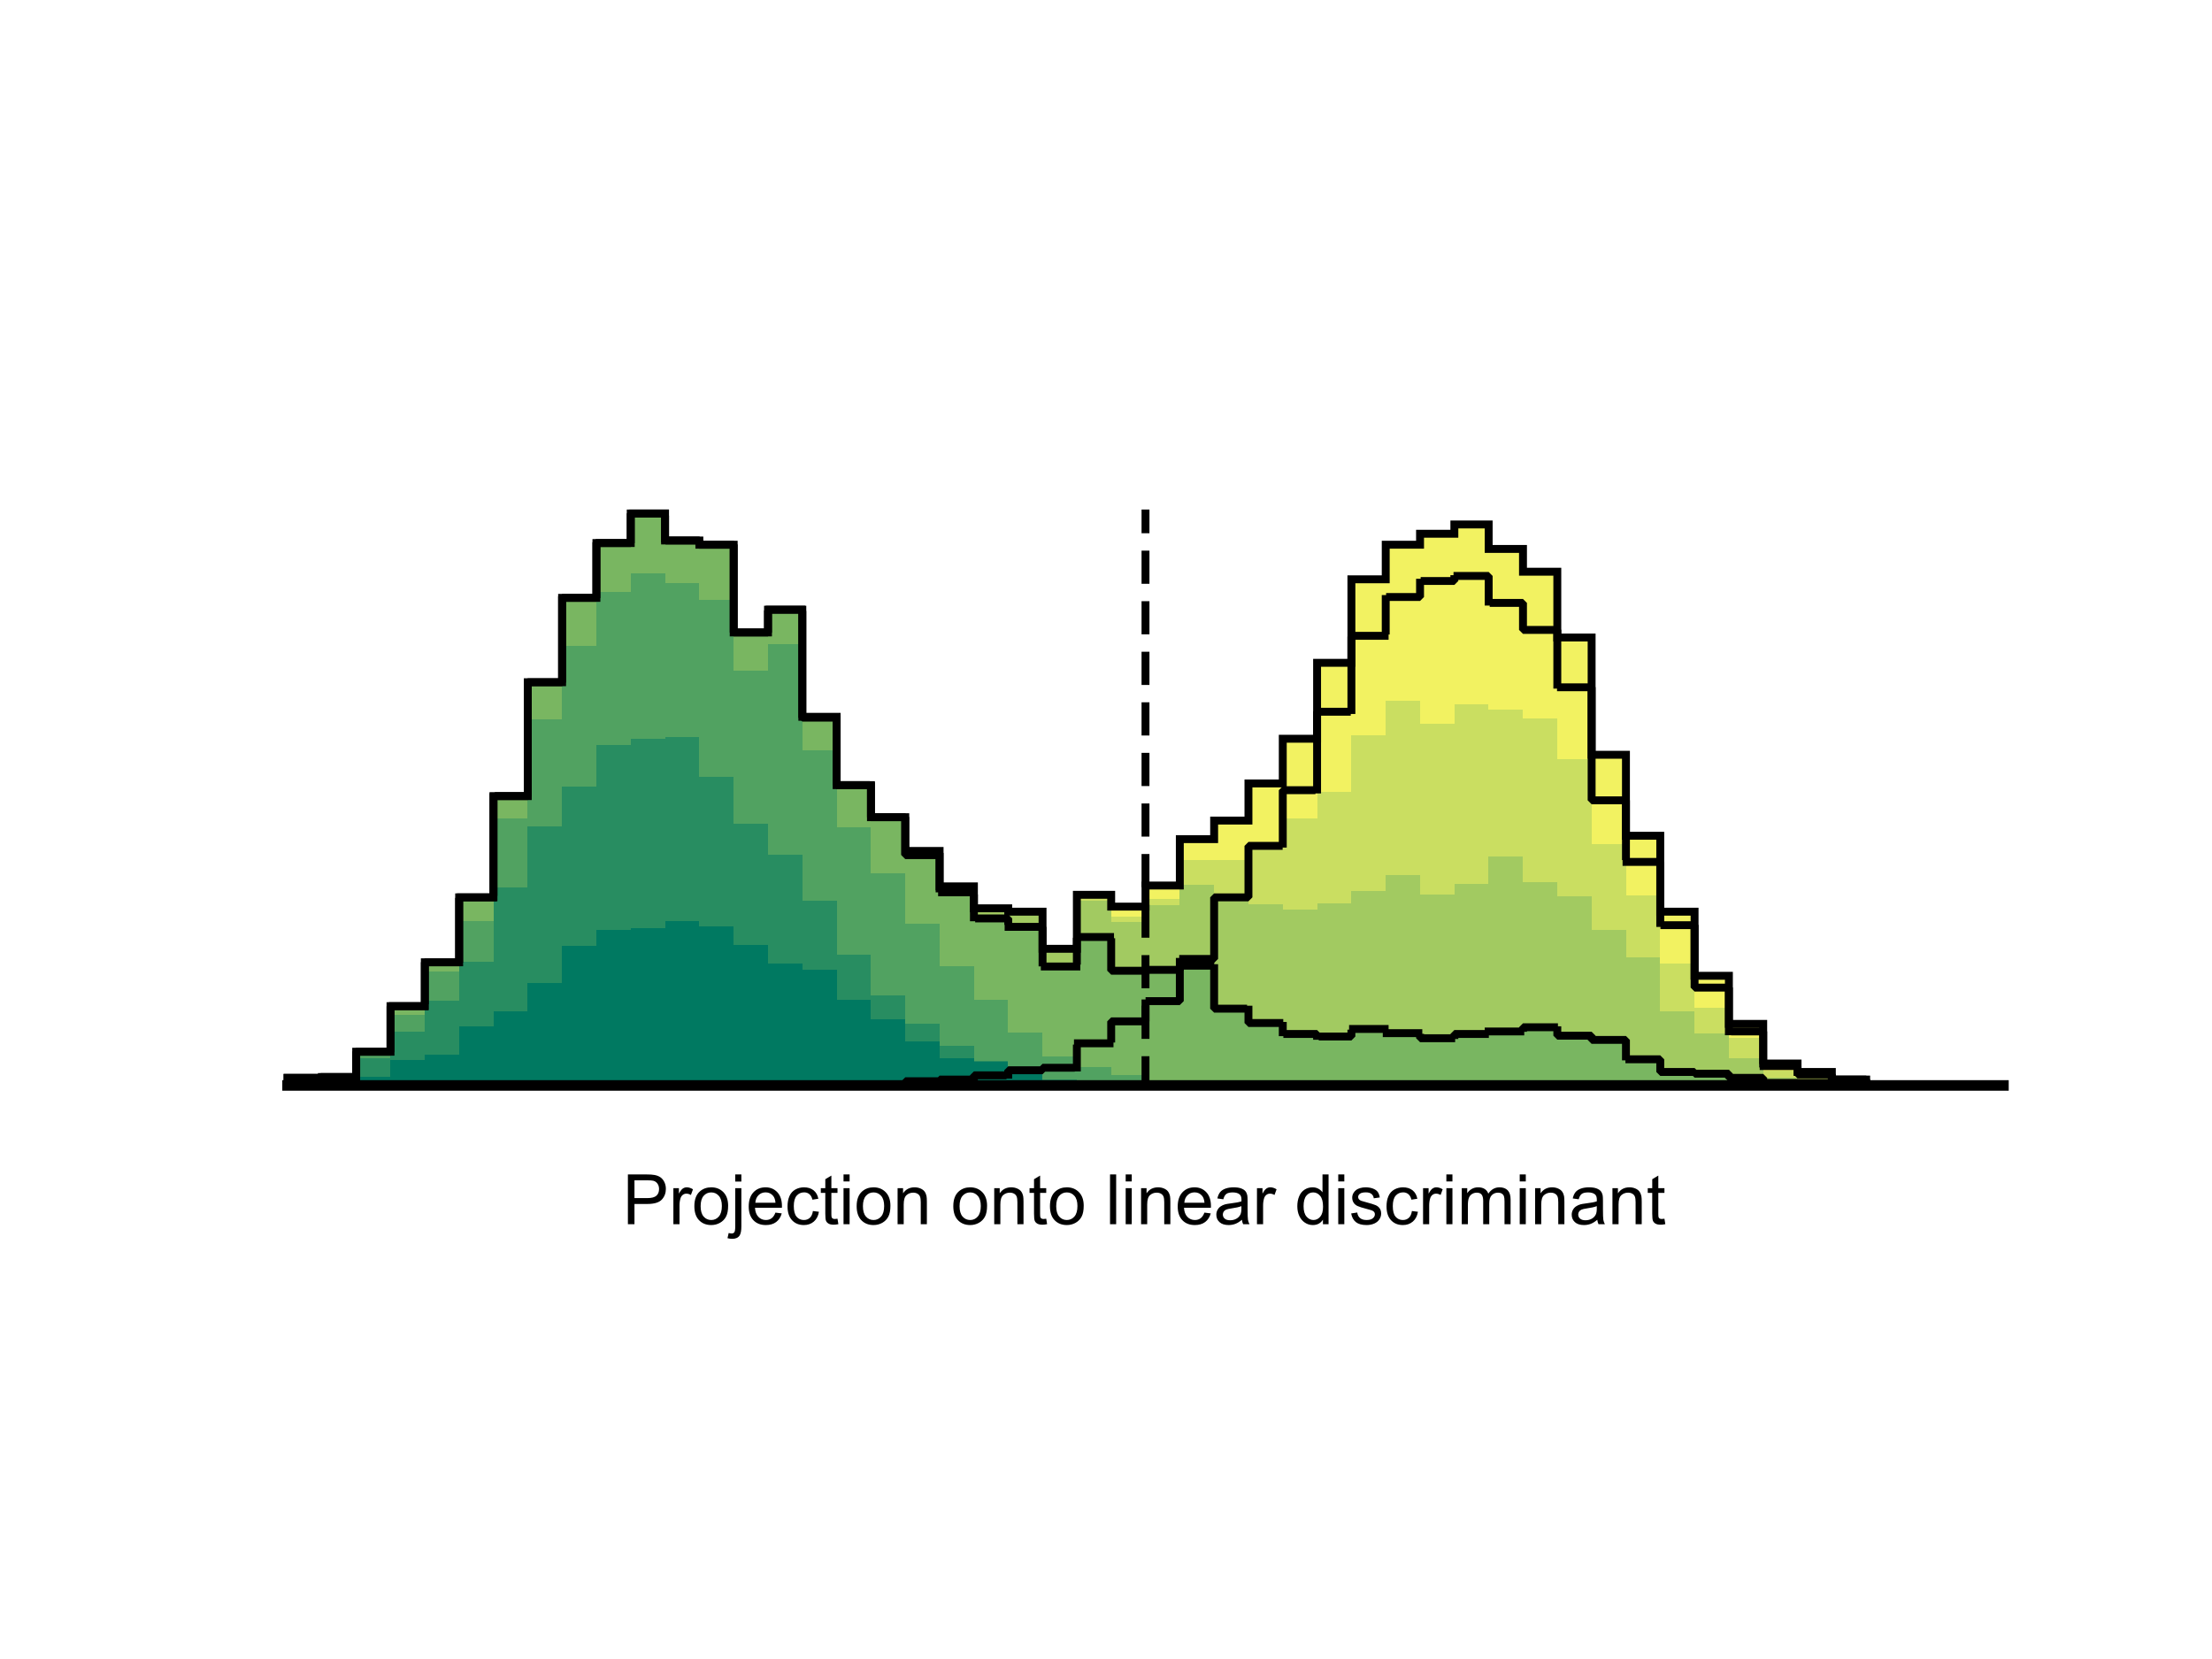 <?xml version="1.0"?>
<!DOCTYPE svg PUBLIC '-//W3C//DTD SVG 1.0//EN'
          'http://www.w3.org/TR/2001/REC-SVG-20010904/DTD/svg10.dtd'>
<svg xmlns:xlink="http://www.w3.org/1999/xlink" style="fill-opacity:1; color-rendering:auto; color-interpolation:auto; text-rendering:auto; stroke:black; stroke-linecap:square; stroke-miterlimit:10; shape-rendering:auto; stroke-opacity:1; fill:black; stroke-dasharray:none; font-weight:normal; stroke-width:1; font-family:'Dialog'; font-style:normal; stroke-linejoin:miter; font-size:12px; stroke-dashoffset:0; image-rendering:auto;" width="700" height="525" xmlns="http://www.w3.org/2000/svg"
><rect width="100%" height="100%" fill="#333333" stroke="none"/><!--Generated by the Batik Graphics2D SVG Generator--><defs id="genericDefs"
  /><g
  ><defs id="defs1"
    ><clipPath clipPathUnits="userSpaceOnUse" id="clipPath1"
      ><path d="M0 0 L700 0 L700 525 L0 525 L0 0 Z"
      /></clipPath
    ></defs
    ><g style="fill:white; stroke:white;"
    ><rect x="0" y="0" width="700" style="clip-path:url(#clipPath1); stroke:none;" height="525"
    /></g
    ><g style="fill:white; text-rendering:optimizeSpeed; color-rendering:optimizeSpeed; image-rendering:optimizeSpeed; shape-rendering:crispEdges; stroke:white; color-interpolation:sRGB;"
    ><rect x="0" width="700" height="525" y="0" style="stroke:none;"
      /><path d="M101.86 343.5 L101.86 341.097 L91 341.097 L91 343.5 ZM112.72 343.5 L112.72 340.83 L101.86 340.83 L101.86 343.5 ZM123.58 343.5 L123.58 332.822 L112.72 332.822 L112.72 343.5 ZM134.44 343.5 L134.44 318.406 L123.58 318.406 L123.58 343.5 ZM145.3 343.5 L145.3 304.524 L134.44 304.524 L134.44 343.5 ZM156.16 343.5 L156.16 283.968 L145.3 283.968 L145.3 343.5 ZM167.02 343.5 L167.02 251.932 L156.16 251.932 L156.16 343.5 ZM177.88 343.5 L177.88 215.892 L167.02 215.892 L167.02 343.5 ZM188.74 343.5 L188.74 189.196 L177.88 189.196 L177.88 343.5 ZM199.6 343.5 L199.6 171.844 L188.74 171.844 L188.74 343.5 ZM210.46 343.5 L210.46 162.5 L199.6 162.5 L199.6 343.5 ZM221.32 343.5 L221.32 171.043 L210.46 171.043 L210.46 343.5 ZM232.18 343.5 L232.18 172.378 L221.32 172.378 L221.32 343.5 ZM243.04 343.5 L243.04 200.142 L232.18 200.142 L232.18 343.5 ZM253.9 343.5 L253.9 192.934 L243.04 192.934 L243.04 343.5 ZM264.76 343.5 L264.76 226.838 L253.9 226.838 L253.9 343.5 ZM275.62 343.5 L275.62 248.462 L264.76 248.462 L264.76 343.5 ZM286.48 343.5 L286.48 258.606 L275.62 258.606 L275.62 343.5 ZM297.34 343.5 L297.34 269.285 L286.48 269.285 L286.48 343.5 ZM308.2 343.5 L308.2 280.497 L297.34 280.497 L297.34 343.5 ZM319.06 343.5 L319.06 287.438 L308.2 287.438 L308.2 343.5 ZM329.92 343.5 L329.92 288.506 L319.06 288.506 L319.06 343.5 ZM340.78 343.5 L340.78 300.252 L329.92 300.252 L329.92 343.5 ZM351.64 343.5 L351.64 283.167 L340.78 283.167 L340.78 343.5 ZM362.5 343.5 L362.5 286.904 L351.64 286.904 L351.64 343.5 ZM373.36 343.5 L373.36 280.23 L362.5 280.23 L362.5 343.5 ZM384.22 343.5 L384.22 265.547 L373.36 265.547 L373.36 343.5 ZM395.08 343.5 L395.08 259.674 L384.22 259.674 L384.22 343.5 ZM405.94 343.5 L405.94 247.928 L395.08 247.928 L395.08 343.5 ZM416.8 343.5 L416.8 233.779 L405.94 233.779 L405.94 343.5 ZM427.66 343.5 L427.66 209.752 L416.8 209.752 L416.8 343.5 ZM438.52 343.5 L438.52 183.323 L427.66 183.323 L427.66 343.5 ZM449.38 343.5 L449.38 172.378 L438.52 172.378 L438.52 343.5 ZM460.24 343.5 L460.24 168.907 L449.38 168.907 L449.38 343.5 ZM471.1 343.5 L471.1 165.97 L460.24 165.97 L460.24 343.5 ZM481.96 343.5 L481.96 173.712 L471.1 173.712 L471.1 343.5 ZM492.82 343.5 L492.82 180.92 L481.96 180.92 L481.96 343.5 ZM503.68 343.5 L503.68 201.743 L492.82 201.743 L492.82 343.5 ZM514.54 343.5 L514.54 238.851 L503.68 238.851 L503.68 343.5 ZM525.4 343.5 L525.4 264.479 L514.54 264.479 L514.54 343.5 ZM536.26 343.5 L536.26 288.506 L525.4 288.506 L525.4 343.5 ZM547.12 343.5 L547.12 308.795 L536.26 308.795 L536.26 343.5 ZM557.98 343.5 L557.98 324.012 L547.12 324.012 L547.12 343.5 ZM568.84 343.5 L568.84 336.559 L557.98 336.559 L557.98 343.5 ZM579.7 343.5 L579.7 339.229 L568.84 339.229 L568.84 343.5 ZM590.56 343.5 L590.56 341.631 L579.7 341.631 L579.7 343.5 ZM601.42 343.5 L601.42 343.233 L590.56 343.233 L590.56 343.5 ZM634 343.5 L634 343.233 L623.14 343.233 L623.14 343.5 Z" style="fill:rgb(242,242,97); stroke:none;"
      /><path d="M101.86 343.5 L101.86 341.097 L91 341.097 L91 343.5 ZM112.72 343.5 L112.72 340.83 L101.86 340.83 L101.86 343.5 ZM123.58 343.5 L123.58 332.822 L112.72 332.822 L112.72 343.5 ZM134.44 343.5 L134.44 318.406 L123.58 318.406 L123.58 343.5 ZM145.3 343.5 L145.3 304.524 L134.44 304.524 L134.44 343.5 ZM156.16 343.5 L156.16 283.968 L145.3 283.968 L145.3 343.5 ZM167.02 343.5 L167.02 251.932 L156.16 251.932 L156.16 343.5 ZM177.88 343.5 L177.88 215.892 L167.02 215.892 L167.02 343.5 ZM188.74 343.5 L188.74 189.196 L177.88 189.196 L177.88 343.5 ZM199.6 343.5 L199.6 171.844 L188.74 171.844 L188.74 343.5 ZM210.46 343.5 L210.46 162.5 L199.6 162.5 L199.6 343.5 ZM221.32 343.5 L221.32 171.043 L210.46 171.043 L210.46 343.5 ZM232.18 343.5 L232.18 172.378 L221.32 172.378 L221.32 343.5 ZM243.04 343.5 L243.04 200.142 L232.18 200.142 L232.18 343.5 ZM253.9 343.5 L253.9 192.934 L243.04 192.934 L243.04 343.5 ZM264.76 343.5 L264.76 226.838 L253.9 226.838 L253.9 343.5 ZM275.62 343.5 L275.62 248.462 L264.76 248.462 L264.76 343.5 ZM286.48 343.5 L286.48 258.606 L275.62 258.606 L275.62 343.5 ZM297.34 343.5 L297.34 269.285 L286.48 269.285 L286.48 343.5 ZM308.2 343.5 L308.2 280.497 L297.34 280.497 L297.34 343.5 ZM319.06 343.5 L319.06 287.438 L308.2 287.438 L308.2 343.5 ZM329.92 343.5 L329.92 288.773 L319.06 288.773 L319.06 343.5 ZM340.78 343.5 L340.78 300.786 L329.92 300.786 L329.92 343.5 ZM351.64 343.5 L351.64 283.968 L340.78 283.968 L340.78 343.5 ZM362.5 343.5 L362.5 290.108 L351.64 290.108 L351.64 343.5 ZM373.36 343.5 L373.36 284.502 L362.5 284.502 L362.5 343.5 ZM384.22 272.221 L373.36 272.221 L373.36 343.5 L384.22 343.5 L395.08 343.5 L395.08 272.221 ZM405.94 343.5 L405.94 267.149 L395.08 267.149 L395.08 343.5 ZM416.8 343.5 L416.8 258.873 L405.94 258.873 L405.94 343.5 ZM427.66 343.5 L427.66 250.597 L416.8 250.597 L416.8 343.5 ZM438.52 343.5 L438.52 232.711 L427.66 232.711 L427.66 343.5 ZM449.38 343.5 L449.38 221.766 L438.52 221.766 L438.52 343.5 ZM460.24 343.5 L460.24 228.973 L449.38 228.973 L449.38 343.5 ZM471.1 343.5 L471.1 222.833 L460.24 222.833 L460.24 343.5 ZM481.96 343.5 L481.96 224.435 L471.1 224.435 L471.1 343.5 ZM492.82 343.5 L492.82 227.372 L481.96 227.372 L481.96 343.5 ZM503.68 343.5 L503.68 240.186 L492.82 240.186 L492.82 343.5 ZM514.54 343.5 L514.54 267.149 L503.68 267.149 L503.68 343.5 ZM525.4 343.5 L525.4 283.434 L514.54 283.434 L514.54 343.5 ZM536.26 343.5 L536.26 304.791 L525.4 304.791 L525.4 343.5 ZM547.12 343.5 L547.12 318.94 L536.26 318.94 L536.26 343.5 ZM557.98 343.5 L557.98 328.55 L547.12 328.55 L547.12 343.5 ZM568.84 343.5 L568.84 338.695 L557.98 338.695 L557.98 343.5 ZM579.7 343.5 L579.7 340.029 L568.84 340.029 L568.84 343.5 ZM590.56 343.5 L590.56 342.432 L579.7 342.432 L579.7 343.5 ZM601.42 343.5 L601.42 343.233 L590.56 343.233 L590.56 343.5 ZM634 343.5 L634 343.233 L623.14 343.233 L623.14 343.5 Z" style="fill:rgb(202,222,97); stroke:none;"
      /><path d="M101.86 343.5 L101.86 341.097 L91 341.097 L91 343.5 ZM112.72 343.5 L112.72 340.83 L101.86 340.83 L101.86 343.5 ZM123.58 343.5 L123.58 332.822 L112.72 332.822 L112.72 343.5 ZM134.44 343.5 L134.44 318.406 L123.58 318.406 L123.58 343.5 ZM145.3 343.5 L145.3 304.524 L134.44 304.524 L134.44 343.5 ZM156.16 343.5 L156.16 283.968 L145.3 283.968 L145.3 343.5 ZM167.02 343.5 L167.02 251.932 L156.16 251.932 L156.16 343.5 ZM177.88 343.5 L177.88 215.892 L167.02 215.892 L167.02 343.5 ZM188.74 343.5 L188.74 189.196 L177.88 189.196 L177.88 343.5 ZM199.6 343.5 L199.6 171.844 L188.74 171.844 L188.74 343.5 ZM210.46 343.5 L210.46 162.5 L199.6 162.5 L199.6 343.5 ZM221.32 343.5 L221.32 171.043 L210.46 171.043 L210.46 343.5 ZM232.18 343.5 L232.18 172.378 L221.32 172.378 L221.32 343.5 ZM243.04 343.5 L243.04 200.142 L232.18 200.142 L232.18 343.5 ZM253.9 343.5 L253.9 192.934 L243.04 192.934 L243.04 343.5 ZM264.76 343.5 L264.76 226.838 L253.9 226.838 L253.9 343.5 ZM275.62 343.5 L275.62 248.462 L264.76 248.462 L264.76 343.5 ZM286.48 343.5 L286.48 258.606 L275.62 258.606 L275.62 343.5 ZM297.34 343.5 L297.34 269.285 L286.48 269.285 L286.48 343.5 ZM308.2 343.5 L308.2 280.497 L297.34 280.497 L297.34 343.5 ZM319.06 343.5 L319.06 287.438 L308.2 287.438 L308.2 343.5 ZM329.92 343.5 L329.92 288.773 L319.06 288.773 L319.06 343.5 ZM340.78 343.5 L340.78 301.053 L329.92 301.053 L329.92 343.5 ZM351.64 343.5 L351.64 285.035 L340.78 285.035 L340.78 343.5 ZM362.5 343.5 L362.5 291.709 L351.64 291.709 L351.64 343.5 ZM373.36 343.5 L373.36 286.37 L362.5 286.37 L362.5 343.5 ZM384.22 343.5 L384.22 279.963 L373.36 279.963 L373.36 343.5 ZM395.08 343.5 L395.08 284.502 L384.22 284.502 L384.22 343.5 ZM405.94 343.5 L405.94 286.103 L395.08 286.103 L395.08 343.5 ZM416.8 343.5 L416.8 287.972 L405.94 287.972 L405.94 343.5 ZM427.66 343.5 L427.66 285.836 L416.8 285.836 L416.8 343.5 ZM438.52 343.5 L438.52 281.832 L427.66 281.832 L427.66 343.5 ZM449.38 343.5 L449.38 277.027 L438.52 277.027 L438.52 343.5 ZM460.24 343.5 L460.24 283.167 L449.38 283.167 L449.38 343.5 ZM471.1 343.5 L471.1 279.696 L460.24 279.696 L460.24 343.5 ZM481.96 343.5 L481.96 271.153 L471.1 271.153 L471.1 343.5 ZM492.82 343.5 L492.82 279.162 L481.96 279.162 L481.96 343.5 ZM503.68 343.5 L503.68 283.701 L492.82 283.701 L492.82 343.5 ZM514.54 343.5 L514.54 294.379 L503.68 294.379 L503.68 343.5 ZM525.4 343.5 L525.4 302.922 L514.54 302.922 L514.54 343.5 ZM536.26 343.5 L536.26 320.007 L525.4 320.007 L525.4 343.5 ZM547.12 343.5 L547.12 326.948 L536.26 326.948 L536.26 343.5 ZM557.98 343.5 L557.98 334.957 L547.12 334.957 L547.12 343.5 ZM568.84 343.5 L568.84 341.097 L557.98 341.097 L557.98 343.5 ZM579.7 343.5 L579.7 341.631 L568.84 341.631 L568.84 343.5 ZM590.56 343.5 L590.56 342.966 L579.7 342.966 L579.7 343.5 ZM601.42 343.5 L601.42 343.233 L590.56 343.233 L590.56 343.5 Z" style="fill:rgb(162,202,97); stroke:none;"
      /><path d="M101.86 343.5 L101.86 341.097 L91 341.097 L91 343.5 ZM112.72 343.5 L112.72 340.83 L101.86 340.83 L101.86 343.5 ZM123.58 343.5 L123.58 332.822 L112.72 332.822 L112.72 343.5 ZM134.44 343.5 L134.44 318.406 L123.58 318.406 L123.58 343.5 ZM145.3 343.5 L145.3 304.524 L134.44 304.524 L134.44 343.5 ZM156.16 343.5 L156.16 283.968 L145.3 283.968 L145.3 343.5 ZM167.02 343.5 L167.02 251.932 L156.16 251.932 L156.16 343.5 ZM177.88 343.5 L177.88 215.892 L167.02 215.892 L167.02 343.5 ZM188.74 343.5 L188.74 189.196 L177.88 189.196 L177.88 343.5 ZM199.6 343.5 L199.6 171.844 L188.74 171.844 L188.74 343.5 ZM210.46 343.5 L210.46 162.5 L199.6 162.5 L199.6 343.5 ZM221.32 343.5 L221.32 171.043 L210.46 171.043 L210.46 343.5 ZM232.18 343.5 L232.18 172.378 L221.32 172.378 L221.32 343.5 ZM243.04 343.5 L243.04 200.142 L232.18 200.142 L232.18 343.5 ZM253.9 343.5 L253.9 192.934 L243.04 192.934 L243.04 343.5 ZM264.76 343.5 L264.76 227.105 L253.9 227.105 L253.9 343.5 ZM275.62 343.5 L275.62 248.462 L264.76 248.462 L264.76 343.5 ZM286.48 343.5 L286.48 258.606 L275.62 258.606 L275.62 343.5 ZM297.34 343.5 L297.34 270.62 L286.48 270.62 L286.48 343.5 ZM308.2 343.5 L308.2 282.366 L297.34 282.366 L297.34 343.5 ZM319.06 343.5 L319.06 290.642 L308.2 290.642 L308.2 343.5 ZM329.92 343.5 L329.92 293.311 L319.06 293.311 L319.06 343.5 ZM340.78 343.5 L340.78 305.858 L329.92 305.858 L329.92 343.5 ZM351.64 343.5 L351.64 296.515 L340.78 296.515 L340.78 343.5 ZM362.5 343.5 L362.5 307.193 L351.64 307.193 L351.64 343.5 ZM373.36 343.5 L373.36 306.926 L362.5 306.926 L362.5 343.5 ZM384.22 343.5 L384.22 305.591 L373.36 305.591 L373.36 343.5 ZM395.08 343.5 L395.08 319.207 L384.22 319.207 L384.22 343.5 ZM405.94 343.5 L405.94 323.745 L395.08 323.745 L395.08 343.5 ZM416.8 343.5 L416.8 327.215 L405.94 327.215 L405.94 343.5 ZM427.66 343.5 L427.66 328.016 L416.8 328.016 L416.8 343.5 ZM438.52 343.5 L438.52 325.614 L427.66 325.614 L427.66 343.5 ZM449.38 343.5 L449.38 326.948 L438.52 326.948 L438.52 343.5 ZM460.24 343.5 L460.24 328.55 L449.38 328.55 L449.38 343.5 ZM471.1 343.5 L471.1 327.215 L460.24 327.215 L460.24 343.5 ZM481.96 343.5 L481.96 326.414 L471.1 326.414 L471.1 343.5 ZM492.82 343.5 L492.82 325.08 L481.96 325.08 L481.96 343.5 ZM503.68 343.5 L503.68 327.749 L492.82 327.749 L492.82 343.5 ZM514.54 343.5 L514.54 329.084 L503.68 329.084 L503.68 343.5 ZM525.4 343.5 L525.4 335.224 L514.54 335.224 L514.54 343.5 ZM536.26 343.5 L536.26 339.229 L525.4 339.229 L525.4 343.5 ZM547.12 343.5 L547.12 339.762 L536.26 339.762 L536.26 343.5 ZM557.98 343.5 L557.98 341.097 L547.12 341.097 L547.12 343.5 ZM568.84 342.699 L557.98 342.699 L557.98 343.5 L568.84 343.5 L579.7 343.5 L579.7 342.699 Z" style="fill:rgb(121,182,97); stroke:none;"
      /><path d="M101.86 341.097 L91 341.097 L91 343.5 L101.86 343.5 L112.72 343.5 L112.72 341.097 ZM123.58 343.5 L123.58 333.356 L112.72 333.356 L112.72 343.5 ZM134.44 343.5 L134.44 321.075 L123.58 321.075 L123.58 343.5 ZM145.3 343.5 L145.3 307.46 L134.44 307.46 L134.44 343.5 ZM156.16 343.5 L156.16 291.442 L145.3 291.442 L145.3 343.5 ZM167.02 343.5 L167.02 259.14 L156.16 259.14 L156.16 343.5 ZM177.88 343.5 L177.88 227.639 L167.02 227.639 L167.02 343.5 ZM188.74 343.5 L188.74 204.413 L177.88 204.413 L177.88 343.5 ZM199.6 343.5 L199.6 187.327 L188.74 187.327 L188.74 343.5 ZM210.46 343.5 L210.46 181.454 L199.6 181.454 L199.6 343.5 ZM221.32 343.5 L221.32 184.391 L210.46 184.391 L210.46 343.5 ZM232.18 343.5 L232.18 189.73 L221.32 189.73 L221.32 343.5 ZM243.04 343.5 L243.04 212.155 L232.18 212.155 L232.18 343.5 ZM253.9 343.5 L253.9 203.879 L243.04 203.879 L243.04 343.5 ZM264.76 343.5 L264.76 237.516 L253.9 237.516 L253.9 343.5 ZM275.62 343.5 L275.62 261.81 L264.76 261.81 L264.76 343.5 ZM286.48 343.5 L286.48 276.493 L275.62 276.493 L275.62 343.5 ZM297.34 343.5 L297.34 292.243 L286.48 292.243 L286.48 343.5 ZM308.2 343.5 L308.2 305.858 L297.34 305.858 L297.34 343.5 ZM319.06 343.5 L319.06 316.27 L308.2 316.27 L308.2 343.5 ZM329.92 343.5 L329.92 326.681 L319.06 326.681 L319.06 343.5 ZM340.78 343.5 L340.78 334.423 L329.92 334.423 L329.92 343.5 ZM351.64 343.5 L351.64 337.627 L340.78 337.627 L340.78 343.5 ZM362.5 343.5 L362.5 340.296 L351.64 340.296 L351.64 343.5 ZM373.36 343.5 L373.36 342.165 L362.5 342.165 L362.5 343.5 ZM384.22 343.5 L384.22 342.432 L373.36 342.432 L373.36 343.5 ZM395.08 343.5 L395.08 343.233 L384.22 343.233 L384.22 343.5 ZM405.94 343.5 L405.94 342.966 L395.08 342.966 L395.08 343.5 Z" style="fill:rgb(81,162,97); stroke:none;"
      /><path d="M101.86 343.5 L101.86 342.165 L91 342.165 L91 343.5 ZM112.72 343.5 L112.72 341.364 L101.86 341.364 L101.86 343.5 ZM123.58 343.5 L123.58 334.957 L112.72 334.957 L112.72 343.5 ZM134.44 343.5 L134.44 326.414 L123.58 326.414 L123.58 343.5 ZM145.3 343.5 L145.3 316.804 L134.44 316.804 L134.44 343.5 ZM156.16 343.5 L156.16 304.257 L145.3 304.257 L145.3 343.5 ZM167.02 343.5 L167.02 280.764 L156.16 280.764 L156.16 343.5 ZM177.88 343.5 L177.88 261.543 L167.02 261.543 L167.02 343.5 ZM188.74 343.5 L188.74 248.996 L177.88 248.996 L177.88 343.5 ZM199.6 343.5 L199.6 235.648 L188.74 235.648 L188.74 343.5 ZM210.46 343.5 L210.46 233.779 L199.6 233.779 L199.6 343.5 ZM221.32 343.5 L221.32 233.245 L210.46 233.245 L210.46 343.5 ZM232.18 343.5 L232.18 245.792 L221.32 245.792 L221.32 343.5 ZM243.04 343.5 L243.04 260.742 L232.18 260.742 L232.18 343.5 ZM253.9 343.5 L253.9 270.353 L243.04 270.353 L243.04 343.5 ZM264.76 343.5 L264.76 285.035 L253.9 285.035 L253.9 343.5 ZM275.62 343.5 L275.62 302.121 L264.76 302.121 L264.76 343.5 ZM286.48 343.5 L286.48 314.935 L275.62 314.935 L275.62 343.5 ZM297.34 343.5 L297.34 324.012 L286.48 324.012 L286.48 343.5 ZM308.2 343.5 L308.2 330.953 L297.34 330.953 L297.34 343.5 ZM319.06 343.5 L319.06 335.758 L308.2 335.758 L308.2 343.5 ZM329.92 343.5 L329.92 338.695 L319.06 338.695 L319.06 343.5 ZM340.78 343.5 L340.78 341.631 L329.92 341.631 L329.92 343.5 ZM351.64 343.5 L351.64 341.898 L340.78 341.898 L340.78 343.5 ZM362.5 343.5 L362.5 343.233 L351.64 343.233 L351.64 343.5 ZM384.22 343.5 L384.22 343.233 L373.36 343.233 L373.36 343.5 Z" style="fill:rgb(40,141,97); stroke:none;"
      /><path d="M101.86 342.966 L91 342.966 L91 343.5 L101.86 343.5 L112.72 343.5 L112.72 342.966 ZM123.58 343.5 L123.58 340.83 L112.72 340.83 L112.72 343.5 ZM134.44 343.5 L134.44 335.491 L123.58 335.491 L123.58 343.5 ZM145.3 343.5 L145.3 333.622 L134.44 333.622 L134.44 343.5 ZM156.16 343.5 L156.16 324.813 L145.3 324.813 L145.3 343.5 ZM167.02 343.5 L167.02 320.007 L156.16 320.007 L156.16 343.5 ZM177.88 343.5 L177.88 311.198 L167.02 311.198 L167.02 343.5 ZM188.74 343.5 L188.74 299.451 L177.88 299.451 L177.88 343.5 ZM199.6 343.5 L199.6 294.379 L188.74 294.379 L188.74 343.5 ZM210.46 343.5 L210.46 293.845 L199.6 293.845 L199.6 343.5 ZM221.32 343.5 L221.32 291.442 L210.46 291.442 L210.46 343.5 ZM232.18 343.5 L232.18 293.044 L221.32 293.044 L221.32 343.5 ZM243.04 343.5 L243.04 298.917 L232.18 298.917 L232.18 343.5 ZM253.9 343.5 L253.9 304.791 L243.04 304.791 L243.04 343.5 ZM264.76 343.5 L264.76 306.926 L253.9 306.926 L253.9 343.5 ZM275.62 343.5 L275.62 316.537 L264.76 316.537 L264.76 343.5 ZM286.48 343.5 L286.48 322.677 L275.62 322.677 L275.62 343.5 ZM297.34 343.5 L297.34 329.618 L286.48 329.618 L286.48 343.5 ZM308.2 343.5 L308.2 334.957 L297.34 334.957 L297.34 343.5 ZM319.06 343.5 L319.06 336.025 L308.2 336.025 L308.2 343.5 ZM329.92 343.5 L329.92 339.496 L319.06 339.496 L319.06 343.5 ZM340.78 343.5 L340.78 341.898 L329.92 341.898 L329.92 343.5 ZM351.64 343.5 L351.64 342.165 L340.78 342.165 L340.78 343.5 ZM362.5 343.5 L362.5 343.233 L351.64 343.233 L351.64 343.5 ZM384.22 343.5 L384.22 343.233 L373.36 343.233 L373.36 343.5 Z" style="fill:rgb(0,121,97); stroke:none;"
    /></g
    ><g style="text-rendering:geometricPrecision; stroke-width:2.5; color-interpolation:linearRGB; color-rendering:optimizeQuality; stroke-linecap:butt; image-rendering:optimizeQuality;"
    ><path d="M91 341.097 L101.86 341.097 L101.86 340.83 L112.72 340.83 L112.72 332.822 L123.58 332.822 L123.58 318.406 L134.44 318.406 L134.44 304.524 L145.3 304.524 L145.3 283.968 L156.16 283.968 L156.16 251.932 L167.02 251.932 L167.02 215.892 L177.88 215.892 L177.88 189.196 L188.74 189.196 L188.74 171.844 L199.6 171.844 L199.6 162.5 L210.46 162.5 L210.46 171.043 L221.32 171.043 L221.32 172.378 L232.18 172.378 L232.18 200.142 L243.04 200.142 L243.04 192.934 L253.9 192.934 L253.9 226.838 L264.76 226.838 L264.76 248.462 L275.62 248.462 L275.62 258.606 L286.48 258.606 L286.48 269.285 L297.34 269.285 L297.34 280.497 L308.2 280.497 L308.2 287.438 L319.06 287.438 L319.06 288.506 L329.92 288.506 L329.92 300.252 L340.78 300.252 L340.78 283.167 L351.64 283.167 L351.64 286.904 L362.5 286.904 L362.5 280.23 L373.36 280.23 L373.36 265.547 L384.22 265.547 L384.22 259.674 L395.08 259.674 L395.08 247.928 L405.94 247.928 L405.94 233.779 L416.8 233.779 L416.8 209.752 L427.66 209.752 L427.66 183.323 L438.52 183.323 L438.52 172.378 L449.38 172.378 L449.38 168.907 L460.24 168.907 L460.24 165.97 L471.1 165.97 L471.1 173.712 L481.96 173.712 L481.96 180.92 L492.82 180.92 L492.82 201.743 L503.68 201.743 L503.68 238.851 L514.54 238.851 L514.54 264.479 L525.4 264.479 L525.4 288.506 L536.26 288.506 L536.26 308.795 L547.12 308.795 L547.12 324.012 L557.98 324.012 L557.98 336.559 L568.84 336.559 L568.84 339.229 L579.7 339.229 L579.7 341.631 L590.56 341.631 L590.56 343.233 L601.42 343.233 L601.42 343.5 L612.28 343.5 L612.28 343.5 L623.14 343.5 L623.14 343.233 L634 343.233 L634 343.233" style="fill:none; fill-rule:evenodd;"
      /><path style="fill:none; stroke-miterlimit:1; stroke-dasharray:2,2; fill-rule:evenodd; stroke-linejoin:bevel;" d="M91 341.097 L101.86 341.097 L101.86 340.83 L112.72 340.83 L112.72 332.822 L123.58 332.822 L123.58 318.406 L134.44 318.406 L134.44 304.524 L145.3 304.524 L145.3 283.968 L156.16 283.968 L156.16 251.932 L167.02 251.932 L167.02 215.892 L177.88 215.892 L177.88 189.196 L188.74 189.196 L188.74 171.844 L199.6 171.844 L199.6 162.5 L210.46 162.5 L210.46 171.043 L221.32 171.043 L221.32 172.378 L232.18 172.378 L232.18 200.142 L243.04 200.142 L243.04 192.934 L253.9 192.934 L253.9 227.105 L264.76 227.105 L264.76 248.462 L275.62 248.462 L275.62 258.606 L286.48 258.606 L286.48 270.62 L297.34 270.62 L297.34 282.366 L308.2 282.366 L308.2 290.642 L319.06 290.642 L319.06 293.311 L329.92 293.311 L329.92 305.858 L340.78 305.858 L340.78 296.515 L351.64 296.515 L351.64 307.193 L362.5 307.193 L362.5 306.926 L373.36 306.926 L373.36 305.591 L384.22 305.591 L384.22 319.207 L395.08 319.207 L395.08 323.745 L405.94 323.745 L405.94 327.215 L416.8 327.215 L416.8 328.016 L427.66 328.016 L427.66 325.614 L438.52 325.614 L438.52 326.948 L449.38 326.948 L449.38 328.55 L460.24 328.55 L460.24 327.215 L471.1 327.215 L471.1 326.414 L481.96 326.414 L481.96 325.08 L492.82 325.08 L492.82 327.749 L503.68 327.749 L503.68 329.084 L514.54 329.084 L514.54 335.224 L525.4 335.224 L525.4 339.229 L536.26 339.229 L536.26 339.762 L547.12 339.762 L547.12 341.097 L557.98 341.097 L557.98 342.699 L568.84 342.699 L568.84 342.699 L579.7 342.699 L579.7 343.5 L590.56 343.5 L590.56 343.5 L601.42 343.5 L601.42 343.5 L612.28 343.5 L612.28 343.5 L623.14 343.5 L623.14 343.5 L634 343.5 L634 343.5"
      /><path style="fill:none; stroke-miterlimit:1; stroke-dasharray:2,2; fill-rule:evenodd; stroke-linejoin:bevel;" d="M91 343.5 L101.86 343.5 L101.86 343.5 L112.72 343.5 L112.72 343.5 L123.58 343.5 L123.58 343.5 L134.44 343.5 L134.44 343.5 L145.3 343.5 L145.3 343.5 L156.16 343.5 L156.16 343.5 L167.02 343.5 L167.02 343.5 L177.88 343.5 L177.88 343.5 L188.74 343.5 L188.74 343.5 L199.6 343.5 L199.6 343.5 L210.46 343.5 L210.46 343.5 L221.32 343.5 L221.32 343.5 L232.18 343.5 L232.18 343.5 L243.04 343.5 L243.04 343.5 L253.9 343.5 L253.9 343.233 L264.76 343.233 L264.76 343.5 L275.62 343.5 L275.62 343.5 L286.48 343.5 L286.48 342.165 L297.34 342.165 L297.34 341.631 L308.2 341.631 L308.2 340.296 L319.06 340.296 L319.06 338.695 L329.92 338.695 L329.92 337.894 L340.78 337.894 L340.78 330.152 L351.64 330.152 L351.64 323.211 L362.5 323.211 L362.5 316.804 L373.36 316.804 L373.36 303.456 L384.22 303.456 L384.22 283.968 L395.08 283.968 L395.08 267.683 L405.94 267.683 L405.94 250.063 L416.8 250.063 L416.8 225.236 L427.66 225.236 L427.66 201.209 L438.52 201.209 L438.52 188.929 L449.38 188.929 L449.38 183.857 L460.24 183.857 L460.24 182.255 L471.1 182.255 L471.1 190.798 L481.96 190.798 L481.96 199.341 L492.82 199.341 L492.82 217.494 L503.68 217.494 L503.68 253.267 L514.54 253.267 L514.54 272.755 L525.4 272.755 L525.4 292.777 L536.26 292.777 L536.26 312.532 L547.12 312.532 L547.12 326.414 L557.98 326.414 L557.98 337.36 L568.84 337.36 L568.84 340.029 L579.7 340.029 L579.7 341.631 L590.56 341.631 L590.56 343.233 L601.42 343.233 L601.42 343.5 L612.28 343.5 L612.28 343.5 L623.14 343.5 L623.14 343.233 L634 343.233 L634 343.233"
      /><line x1="362.5" x2="362.5" y1="343.5" style="fill:none; stroke-linejoin:bevel; stroke-dasharray:8,8; stroke-miterlimit:1;" y2="162.5"
      /><line x1="91" x2="634" y1="343.5" style="stroke-linecap:square; fill:none; stroke-linejoin:round; stroke-width:3.333;" y2="343.5"
    /></g
    ><g transform="translate(362.5,364.408)" style="font-size:22px; text-rendering:geometricPrecision; color-rendering:optimizeQuality; image-rendering:optimizeQuality; font-family:'SansSerif'; color-interpolation:linearRGB;"
    ><path style="stroke:none;" d="M-163.797 23 L-163.797 7.25 L-157.859 7.25 Q-156.297 7.25 -155.469 7.406 Q-154.312 7.594 -153.523 8.141 Q-152.734 8.688 -152.258 9.664 Q-151.781 10.641 -151.781 11.812 Q-151.781 13.812 -153.062 15.203 Q-154.344 16.594 -157.672 16.594 L-161.719 16.594 L-161.719 23 L-163.797 23 ZM-161.719 14.734 L-157.641 14.734 Q-155.625 14.734 -154.781 13.984 Q-153.938 13.234 -153.938 11.875 Q-153.938 10.875 -154.43 10.172 Q-154.922 9.469 -155.75 9.25 Q-156.266 9.109 -157.688 9.109 L-161.719 9.109 L-161.719 14.734 ZM-149.404 23 L-149.404 11.594 L-147.654 11.594 L-147.654 13.328 Q-146.998 12.109 -146.428 11.719 Q-145.857 11.328 -145.185 11.328 Q-144.201 11.328 -143.201 11.953 L-143.857 13.75 Q-144.576 13.328 -145.279 13.328 Q-145.92 13.328 -146.42 13.711 Q-146.92 14.094 -147.139 14.766 Q-147.467 15.797 -147.467 17.031 L-147.467 23 L-149.404 23 ZM-142.766 17.297 Q-142.766 14.125 -141 12.594 Q-139.531 11.328 -137.422 11.328 Q-135.062 11.328 -133.57 12.875 Q-132.078 14.422 -132.078 17.141 Q-132.078 19.344 -132.742 20.602 Q-133.406 21.859 -134.664 22.562 Q-135.922 23.266 -137.422 23.266 Q-139.812 23.266 -141.289 21.727 Q-142.766 20.188 -142.766 17.297 ZM-140.781 17.297 Q-140.781 19.484 -139.828 20.578 Q-138.875 21.672 -137.422 21.672 Q-135.984 21.672 -135.023 20.57 Q-134.062 19.469 -134.062 17.234 Q-134.062 15.109 -135.023 14.023 Q-135.984 12.938 -137.422 12.938 Q-138.875 12.938 -139.828 14.023 Q-140.781 15.109 -140.781 17.297 ZM-129.827 9.5 L-129.827 7.25 L-127.89 7.25 L-127.89 9.5 L-129.827 9.5 ZM-132.28 27.422 L-131.905 25.781 Q-131.327 25.938 -130.999 25.938 Q-130.405 25.938 -130.116 25.547 Q-129.827 25.156 -129.827 23.578 L-129.827 11.594 L-127.89 11.594 L-127.89 23.625 Q-127.89 25.734 -128.436 26.562 Q-129.14 27.625 -130.765 27.625 Q-131.546 27.625 -132.28 27.422 ZM-117.111 19.328 L-115.111 19.578 Q-115.596 21.328 -116.869 22.297 Q-118.143 23.266 -120.143 23.266 Q-122.643 23.266 -124.103 21.719 Q-125.564 20.172 -125.564 17.391 Q-125.564 14.516 -124.088 12.922 Q-122.611 11.328 -120.236 11.328 Q-117.955 11.328 -116.502 12.891 Q-115.049 14.453 -115.049 17.281 Q-115.049 17.453 -115.064 17.797 L-123.58 17.797 Q-123.471 19.672 -122.51 20.672 Q-121.549 21.672 -120.127 21.672 Q-119.064 21.672 -118.314 21.109 Q-117.564 20.547 -117.111 19.328 ZM-123.471 16.203 L-117.096 16.203 Q-117.221 14.766 -117.83 14.047 Q-118.752 12.922 -120.221 12.922 Q-121.549 12.922 -122.455 13.812 Q-123.361 14.703 -123.471 16.203 ZM-105.251 18.828 L-103.345 19.062 Q-103.657 21.031 -104.939 22.148 Q-106.22 23.266 -108.095 23.266 Q-110.439 23.266 -111.86 21.734 Q-113.282 20.203 -113.282 17.344 Q-113.282 15.484 -112.673 14.102 Q-112.064 12.719 -110.806 12.023 Q-109.548 11.328 -108.079 11.328 Q-106.22 11.328 -105.04 12.273 Q-103.86 13.219 -103.532 14.938 L-105.407 15.234 Q-105.673 14.078 -106.36 13.5 Q-107.048 12.922 -108.001 12.922 Q-109.47 12.922 -110.384 13.969 Q-111.298 15.016 -111.298 17.281 Q-111.298 19.578 -110.415 20.625 Q-109.532 21.672 -108.11 21.672 Q-106.97 21.672 -106.212 20.969 Q-105.454 20.266 -105.251 18.828 ZM-97.47 21.266 L-97.189 22.984 Q-98.001 23.156 -98.657 23.156 Q-99.704 23.156 -100.282 22.82 Q-100.86 22.484 -101.095 21.945 Q-101.329 21.406 -101.329 19.656 L-101.329 13.094 L-102.751 13.094 L-102.751 11.594 L-101.329 11.594 L-101.329 8.766 L-99.407 7.609 L-99.407 11.594 L-97.47 11.594 L-97.47 13.094 L-99.407 13.094 L-99.407 19.766 Q-99.407 20.594 -99.306 20.828 Q-99.204 21.062 -98.978 21.203 Q-98.751 21.344 -98.314 21.344 Q-98.001 21.344 -97.47 21.266 ZM-95.561 9.469 L-95.561 7.25 L-93.639 7.25 L-93.639 9.469 L-95.561 9.469 ZM-95.561 23 L-95.561 11.594 L-93.639 11.594 L-93.639 23 L-95.561 23 ZM-91.407 17.297 Q-91.407 14.125 -89.642 12.594 Q-88.173 11.328 -86.064 11.328 Q-83.704 11.328 -82.212 12.875 Q-80.72 14.422 -80.72 17.141 Q-80.72 19.344 -81.384 20.602 Q-82.048 21.859 -83.306 22.562 Q-84.564 23.266 -86.064 23.266 Q-88.454 23.266 -89.931 21.727 Q-91.407 20.188 -91.407 17.297 ZM-89.423 17.297 Q-89.423 19.484 -88.47 20.578 Q-87.517 21.672 -86.064 21.672 Q-84.626 21.672 -83.665 20.57 Q-82.704 19.469 -82.704 17.234 Q-82.704 15.109 -83.665 14.023 Q-84.626 12.938 -86.064 12.938 Q-87.517 12.938 -88.47 14.023 Q-89.423 15.109 -89.423 17.297 ZM-78.453 23 L-78.453 11.594 L-76.719 11.594 L-76.719 13.219 Q-75.453 11.328 -73.078 11.328 Q-72.047 11.328 -71.188 11.703 Q-70.328 12.078 -69.898 12.68 Q-69.469 13.281 -69.297 14.109 Q-69.188 14.641 -69.188 15.984 L-69.188 23 L-71.125 23 L-71.125 16.062 Q-71.125 14.875 -71.344 14.289 Q-71.562 13.703 -72.141 13.359 Q-72.719 13.016 -73.5 13.016 Q-74.734 13.016 -75.625 13.797 Q-76.516 14.578 -76.516 16.766 L-76.516 23 L-78.453 23 ZM-60.824 17.297 Q-60.824 14.125 -59.059 12.594 Q-57.59 11.328 -55.48 11.328 Q-53.121 11.328 -51.629 12.875 Q-50.137 14.422 -50.137 17.141 Q-50.137 19.344 -50.801 20.602 Q-51.465 21.859 -52.723 22.562 Q-53.98 23.266 -55.48 23.266 Q-57.871 23.266 -59.348 21.727 Q-60.824 20.188 -60.824 17.297 ZM-58.84 17.297 Q-58.84 19.484 -57.887 20.578 Q-56.934 21.672 -55.48 21.672 Q-54.043 21.672 -53.082 20.57 Q-52.121 19.469 -52.121 17.234 Q-52.121 15.109 -53.082 14.023 Q-54.043 12.938 -55.48 12.938 Q-56.934 12.938 -57.887 14.023 Q-58.84 15.109 -58.84 17.297 ZM-47.87 23 L-47.87 11.594 L-46.136 11.594 L-46.136 13.219 Q-44.87 11.328 -42.495 11.328 Q-41.464 11.328 -40.605 11.703 Q-39.745 12.078 -39.315 12.68 Q-38.886 13.281 -38.714 14.109 Q-38.605 14.641 -38.605 15.984 L-38.605 23 L-40.542 23 L-40.542 16.062 Q-40.542 14.875 -40.761 14.289 Q-40.98 13.703 -41.558 13.359 Q-42.136 13.016 -42.917 13.016 Q-44.151 13.016 -45.042 13.797 Q-45.933 14.578 -45.933 16.766 L-45.933 23 L-47.87 23 ZM-31.416 21.266 L-31.135 22.984 Q-31.947 23.156 -32.603 23.156 Q-33.65 23.156 -34.228 22.82 Q-34.807 22.484 -35.041 21.945 Q-35.275 21.406 -35.275 19.656 L-35.275 13.094 L-36.697 13.094 L-36.697 11.594 L-35.275 11.594 L-35.275 8.766 L-33.353 7.609 L-33.353 11.594 L-31.416 11.594 L-31.416 13.094 L-33.353 13.094 L-33.353 19.766 Q-33.353 20.594 -33.252 20.828 Q-33.15 21.062 -32.924 21.203 Q-32.697 21.344 -32.26 21.344 Q-31.947 21.344 -31.416 21.266 ZM-30.241 17.297 Q-30.241 14.125 -28.476 12.594 Q-27.007 11.328 -24.898 11.328 Q-22.538 11.328 -21.046 12.875 Q-19.554 14.422 -19.554 17.141 Q-19.554 19.344 -20.218 20.602 Q-20.882 21.859 -22.14 22.562 Q-23.398 23.266 -24.898 23.266 Q-27.288 23.266 -28.765 21.727 Q-30.241 20.188 -30.241 17.297 ZM-28.257 17.297 Q-28.257 19.484 -27.304 20.578 Q-26.351 21.672 -24.898 21.672 Q-23.46 21.672 -22.499 20.57 Q-21.538 19.469 -21.538 17.234 Q-21.538 15.109 -22.499 14.023 Q-23.46 12.938 -24.898 12.938 Q-26.351 12.938 -27.304 14.023 Q-28.257 15.109 -28.257 17.297 ZM-11.222 23 L-11.222 7.25 L-9.284 7.25 L-9.284 23 L-11.222 23 ZM-6.271 9.469 L-6.271 7.25 L-4.35 7.25 L-4.35 9.469 L-6.271 9.469 ZM-6.271 23 L-6.271 11.594 L-4.35 11.594 L-4.35 23 L-6.271 23 ZM-1.399 23 L-1.399 11.594 L0.335 11.594 L0.335 13.219 Q1.601 11.328 3.976 11.328 Q5.007 11.328 5.866 11.703 Q6.726 12.078 7.155 12.68 Q7.585 13.281 7.757 14.109 Q7.866 14.641 7.866 15.984 L7.866 23 L5.929 23 L5.929 16.062 Q5.929 14.875 5.71 14.289 Q5.491 13.703 4.913 13.359 Q4.335 13.016 3.554 13.016 Q2.319 13.016 1.429 13.797 Q0.538 14.578 0.538 16.766 L0.538 23 L-1.399 23 ZM18.648 19.328 L20.648 19.578 Q20.164 21.328 18.891 22.297 Q17.617 23.266 15.617 23.266 Q13.117 23.266 11.656 21.719 Q10.195 20.172 10.195 17.391 Q10.195 14.516 11.672 12.922 Q13.148 11.328 15.523 11.328 Q17.805 11.328 19.258 12.891 Q20.711 14.453 20.711 17.281 Q20.711 17.453 20.695 17.797 L12.18 17.797 Q12.289 19.672 13.25 20.672 Q14.211 21.672 15.633 21.672 Q16.695 21.672 17.445 21.109 Q18.195 20.547 18.648 19.328 ZM12.289 16.203 L18.664 16.203 Q18.539 14.766 17.93 14.047 Q17.008 12.922 15.539 12.922 Q14.211 12.922 13.305 13.812 Q12.398 14.703 12.289 16.203 ZM30.509 21.594 Q29.446 22.5 28.446 22.883 Q27.446 23.266 26.306 23.266 Q24.431 23.266 23.423 22.344 Q22.415 21.422 22.415 19.984 Q22.415 19.156 22.798 18.461 Q23.181 17.766 23.798 17.352 Q24.415 16.938 25.181 16.719 Q25.759 16.562 26.899 16.422 Q29.243 16.141 30.352 15.766 Q30.368 15.359 30.368 15.25 Q30.368 14.078 29.821 13.594 Q29.071 12.938 27.618 12.938 Q26.243 12.938 25.595 13.414 Q24.946 13.891 24.634 15.109 L22.743 14.844 Q23.009 13.625 23.595 12.883 Q24.181 12.141 25.298 11.734 Q26.415 11.328 27.899 11.328 Q29.352 11.328 30.267 11.672 Q31.181 12.016 31.61 12.539 Q32.04 13.062 32.212 13.859 Q32.306 14.359 32.306 15.641 L32.306 18.219 Q32.306 20.922 32.431 21.633 Q32.556 22.344 32.915 23 L30.899 23 Q30.602 22.391 30.509 21.594 ZM30.352 17.281 Q29.306 17.703 27.196 18 Q26.009 18.172 25.509 18.391 Q25.009 18.609 24.743 19.023 Q24.477 19.438 24.477 19.938 Q24.477 20.719 25.064 21.234 Q25.649 21.75 26.774 21.75 Q27.899 21.75 28.767 21.258 Q29.634 20.766 30.04 19.922 Q30.352 19.266 30.352 17.984 L30.352 17.281 ZM35.275 23 L35.275 11.594 L37.025 11.594 L37.025 13.328 Q37.682 12.109 38.252 11.719 Q38.822 11.328 39.494 11.328 Q40.478 11.328 41.478 11.953 L40.822 13.75 Q40.103 13.328 39.4 13.328 Q38.76 13.328 38.26 13.711 Q37.76 14.094 37.541 14.766 Q37.213 15.797 37.213 17.031 L37.213 23 L35.275 23 ZM56.151 23 L56.151 21.562 Q55.058 23.266 52.948 23.266 Q51.589 23.266 50.448 22.508 Q49.308 21.75 48.675 20.406 Q48.042 19.062 48.042 17.312 Q48.042 15.594 48.612 14.203 Q49.183 12.812 50.323 12.07 Q51.464 11.328 52.87 11.328 Q53.901 11.328 54.706 11.766 Q55.511 12.203 56.011 12.906 L56.011 7.25 L57.933 7.25 L57.933 23 L56.151 23 ZM50.026 17.312 Q50.026 19.5 50.956 20.586 Q51.886 21.672 53.136 21.672 Q54.401 21.672 55.292 20.633 Q56.183 19.594 56.183 17.469 Q56.183 15.125 55.276 14.031 Q54.37 12.938 53.058 12.938 Q51.761 12.938 50.894 13.992 Q50.026 15.047 50.026 17.312 ZM60.996 9.469 L60.996 7.25 L62.918 7.25 L62.918 9.469 L60.996 9.469 ZM60.996 23 L60.996 11.594 L62.918 11.594 L62.918 23 L60.996 23 ZM65.087 19.594 L67.009 19.297 Q67.165 20.438 67.899 21.055 Q68.634 21.672 69.962 21.672 Q71.29 21.672 71.939 21.125 Q72.587 20.578 72.587 19.859 Q72.587 19.203 72.009 18.828 Q71.618 18.562 70.04 18.172 Q67.899 17.625 67.079 17.234 Q66.259 16.844 65.837 16.148 Q65.415 15.453 65.415 14.625 Q65.415 13.859 65.767 13.211 Q66.118 12.562 66.712 12.125 Q67.165 11.797 67.946 11.562 Q68.728 11.328 69.618 11.328 Q70.962 11.328 71.978 11.719 Q72.993 12.109 73.478 12.766 Q73.962 13.422 74.134 14.531 L72.243 14.797 Q72.118 13.906 71.501 13.414 Q70.884 12.922 69.759 12.922 Q68.415 12.922 67.853 13.359 Q67.29 13.797 67.29 14.391 Q67.29 14.766 67.524 15.078 Q67.759 15.391 68.259 15.594 Q68.556 15.688 69.962 16.078 Q72.024 16.625 72.837 16.977 Q73.649 17.328 74.11 17.992 Q74.571 18.656 74.571 19.641 Q74.571 20.609 74.009 21.469 Q73.446 22.328 72.376 22.797 Q71.306 23.266 69.962 23.266 Q67.743 23.266 66.579 22.336 Q65.415 21.406 65.087 19.594 ZM84.306 18.828 L86.212 19.062 Q85.899 21.031 84.618 22.148 Q83.337 23.266 81.462 23.266 Q79.118 23.266 77.696 21.734 Q76.274 20.203 76.274 17.344 Q76.274 15.484 76.884 14.102 Q77.493 12.719 78.751 12.023 Q80.009 11.328 81.478 11.328 Q83.337 11.328 84.517 12.273 Q85.696 13.219 86.024 14.938 L84.149 15.234 Q83.884 14.078 83.196 13.5 Q82.509 12.922 81.556 12.922 Q80.087 12.922 79.173 13.969 Q78.259 15.016 78.259 17.281 Q78.259 19.578 79.142 20.625 Q80.024 21.672 81.446 21.672 Q82.587 21.672 83.345 20.969 Q84.103 20.266 84.306 18.828 ZM87.837 23 L87.837 11.594 L89.587 11.594 L89.587 13.328 Q90.243 12.109 90.814 11.719 Q91.384 11.328 92.056 11.328 Q93.04 11.328 94.04 11.953 L93.384 13.75 Q92.665 13.328 91.962 13.328 Q91.321 13.328 90.821 13.711 Q90.321 14.094 90.103 14.766 Q89.774 15.797 89.774 17.031 L89.774 23 L87.837 23 ZM95.21 9.469 L95.21 7.25 L97.132 7.25 L97.132 9.469 L95.21 9.469 ZM95.21 23 L95.21 11.594 L97.132 11.594 L97.132 23 L95.21 23 ZM100.082 23 L100.082 11.594 L101.816 11.594 L101.816 13.188 Q102.348 12.359 103.238 11.844 Q104.129 11.328 105.269 11.328 Q106.535 11.328 107.348 11.859 Q108.16 12.391 108.488 13.328 Q109.848 11.328 112.019 11.328 Q113.707 11.328 114.621 12.273 Q115.535 13.219 115.535 15.172 L115.535 23 L113.613 23 L113.613 15.812 Q113.613 14.656 113.426 14.141 Q113.238 13.625 112.746 13.32 Q112.254 13.016 111.582 13.016 Q110.379 13.016 109.582 13.812 Q108.785 14.609 108.785 16.375 L108.785 23 L106.863 23 L106.863 15.594 Q106.863 14.297 106.387 13.656 Q105.91 13.016 104.832 13.016 Q104.019 13.016 103.324 13.445 Q102.629 13.875 102.324 14.695 Q102.019 15.516 102.019 17.078 L102.019 23 L100.082 23 ZM118.424 9.469 L118.424 7.25 L120.346 7.25 L120.346 9.469 L118.424 9.469 ZM118.424 23 L118.424 11.594 L120.346 11.594 L120.346 23 L118.424 23 ZM123.296 23 L123.296 11.594 L125.03 11.594 L125.03 13.219 Q126.296 11.328 128.671 11.328 Q129.702 11.328 130.561 11.703 Q131.421 12.078 131.851 12.68 Q132.28 13.281 132.452 14.109 Q132.561 14.641 132.561 15.984 L132.561 23 L130.624 23 L130.624 16.062 Q130.624 14.875 130.405 14.289 Q130.186 13.703 129.608 13.359 Q129.03 13.016 128.249 13.016 Q127.015 13.016 126.124 13.797 Q125.233 14.578 125.233 16.766 L125.233 23 L123.296 23 ZM142.969 21.594 Q141.906 22.5 140.906 22.883 Q139.906 23.266 138.766 23.266 Q136.891 23.266 135.883 22.344 Q134.875 21.422 134.875 19.984 Q134.875 19.156 135.258 18.461 Q135.641 17.766 136.258 17.352 Q136.875 16.938 137.641 16.719 Q138.219 16.562 139.359 16.422 Q141.703 16.141 142.812 15.766 Q142.828 15.359 142.828 15.25 Q142.828 14.078 142.281 13.594 Q141.531 12.938 140.078 12.938 Q138.703 12.938 138.055 13.414 Q137.406 13.891 137.094 15.109 L135.203 14.844 Q135.469 13.625 136.055 12.883 Q136.641 12.141 137.758 11.734 Q138.875 11.328 140.359 11.328 Q141.812 11.328 142.727 11.672 Q143.641 12.016 144.07 12.539 Q144.5 13.062 144.672 13.859 Q144.766 14.359 144.766 15.641 L144.766 18.219 Q144.766 20.922 144.891 21.633 Q145.016 22.344 145.375 23 L143.359 23 Q143.062 22.391 142.969 21.594 ZM142.812 17.281 Q141.766 17.703 139.656 18 Q138.469 18.172 137.969 18.391 Q137.469 18.609 137.203 19.023 Q136.938 19.438 136.938 19.938 Q136.938 20.719 137.523 21.234 Q138.109 21.75 139.234 21.75 Q140.359 21.75 141.227 21.258 Q142.094 20.766 142.5 19.922 Q142.812 19.266 142.812 17.984 L142.812 17.281 ZM147.767 23 L147.767 11.594 L149.501 11.594 L149.501 13.219 Q150.767 11.328 153.142 11.328 Q154.173 11.328 155.032 11.703 Q155.892 12.078 156.321 12.68 Q156.751 13.281 156.923 14.109 Q157.032 14.641 157.032 15.984 L157.032 23 L155.095 23 L155.095 16.062 Q155.095 14.875 154.876 14.289 Q154.657 13.703 154.079 13.359 Q153.501 13.016 152.72 13.016 Q151.485 13.016 150.595 13.797 Q149.704 14.578 149.704 16.766 L149.704 23 L147.767 23 ZM164.221 21.266 L164.502 22.984 Q163.69 23.156 163.033 23.156 Q161.986 23.156 161.408 22.82 Q160.83 22.484 160.596 21.945 Q160.361 21.406 160.361 19.656 L160.361 13.094 L158.94 13.094 L158.94 11.594 L160.361 11.594 L160.361 8.766 L162.283 7.609 L162.283 11.594 L164.221 11.594 L164.221 13.094 L162.283 13.094 L162.283 19.766 Q162.283 20.594 162.385 20.828 Q162.486 21.062 162.713 21.203 Q162.94 21.344 163.377 21.344 Q163.69 21.344 164.221 21.266 Z"
    /></g
  ></g
></svg
>
